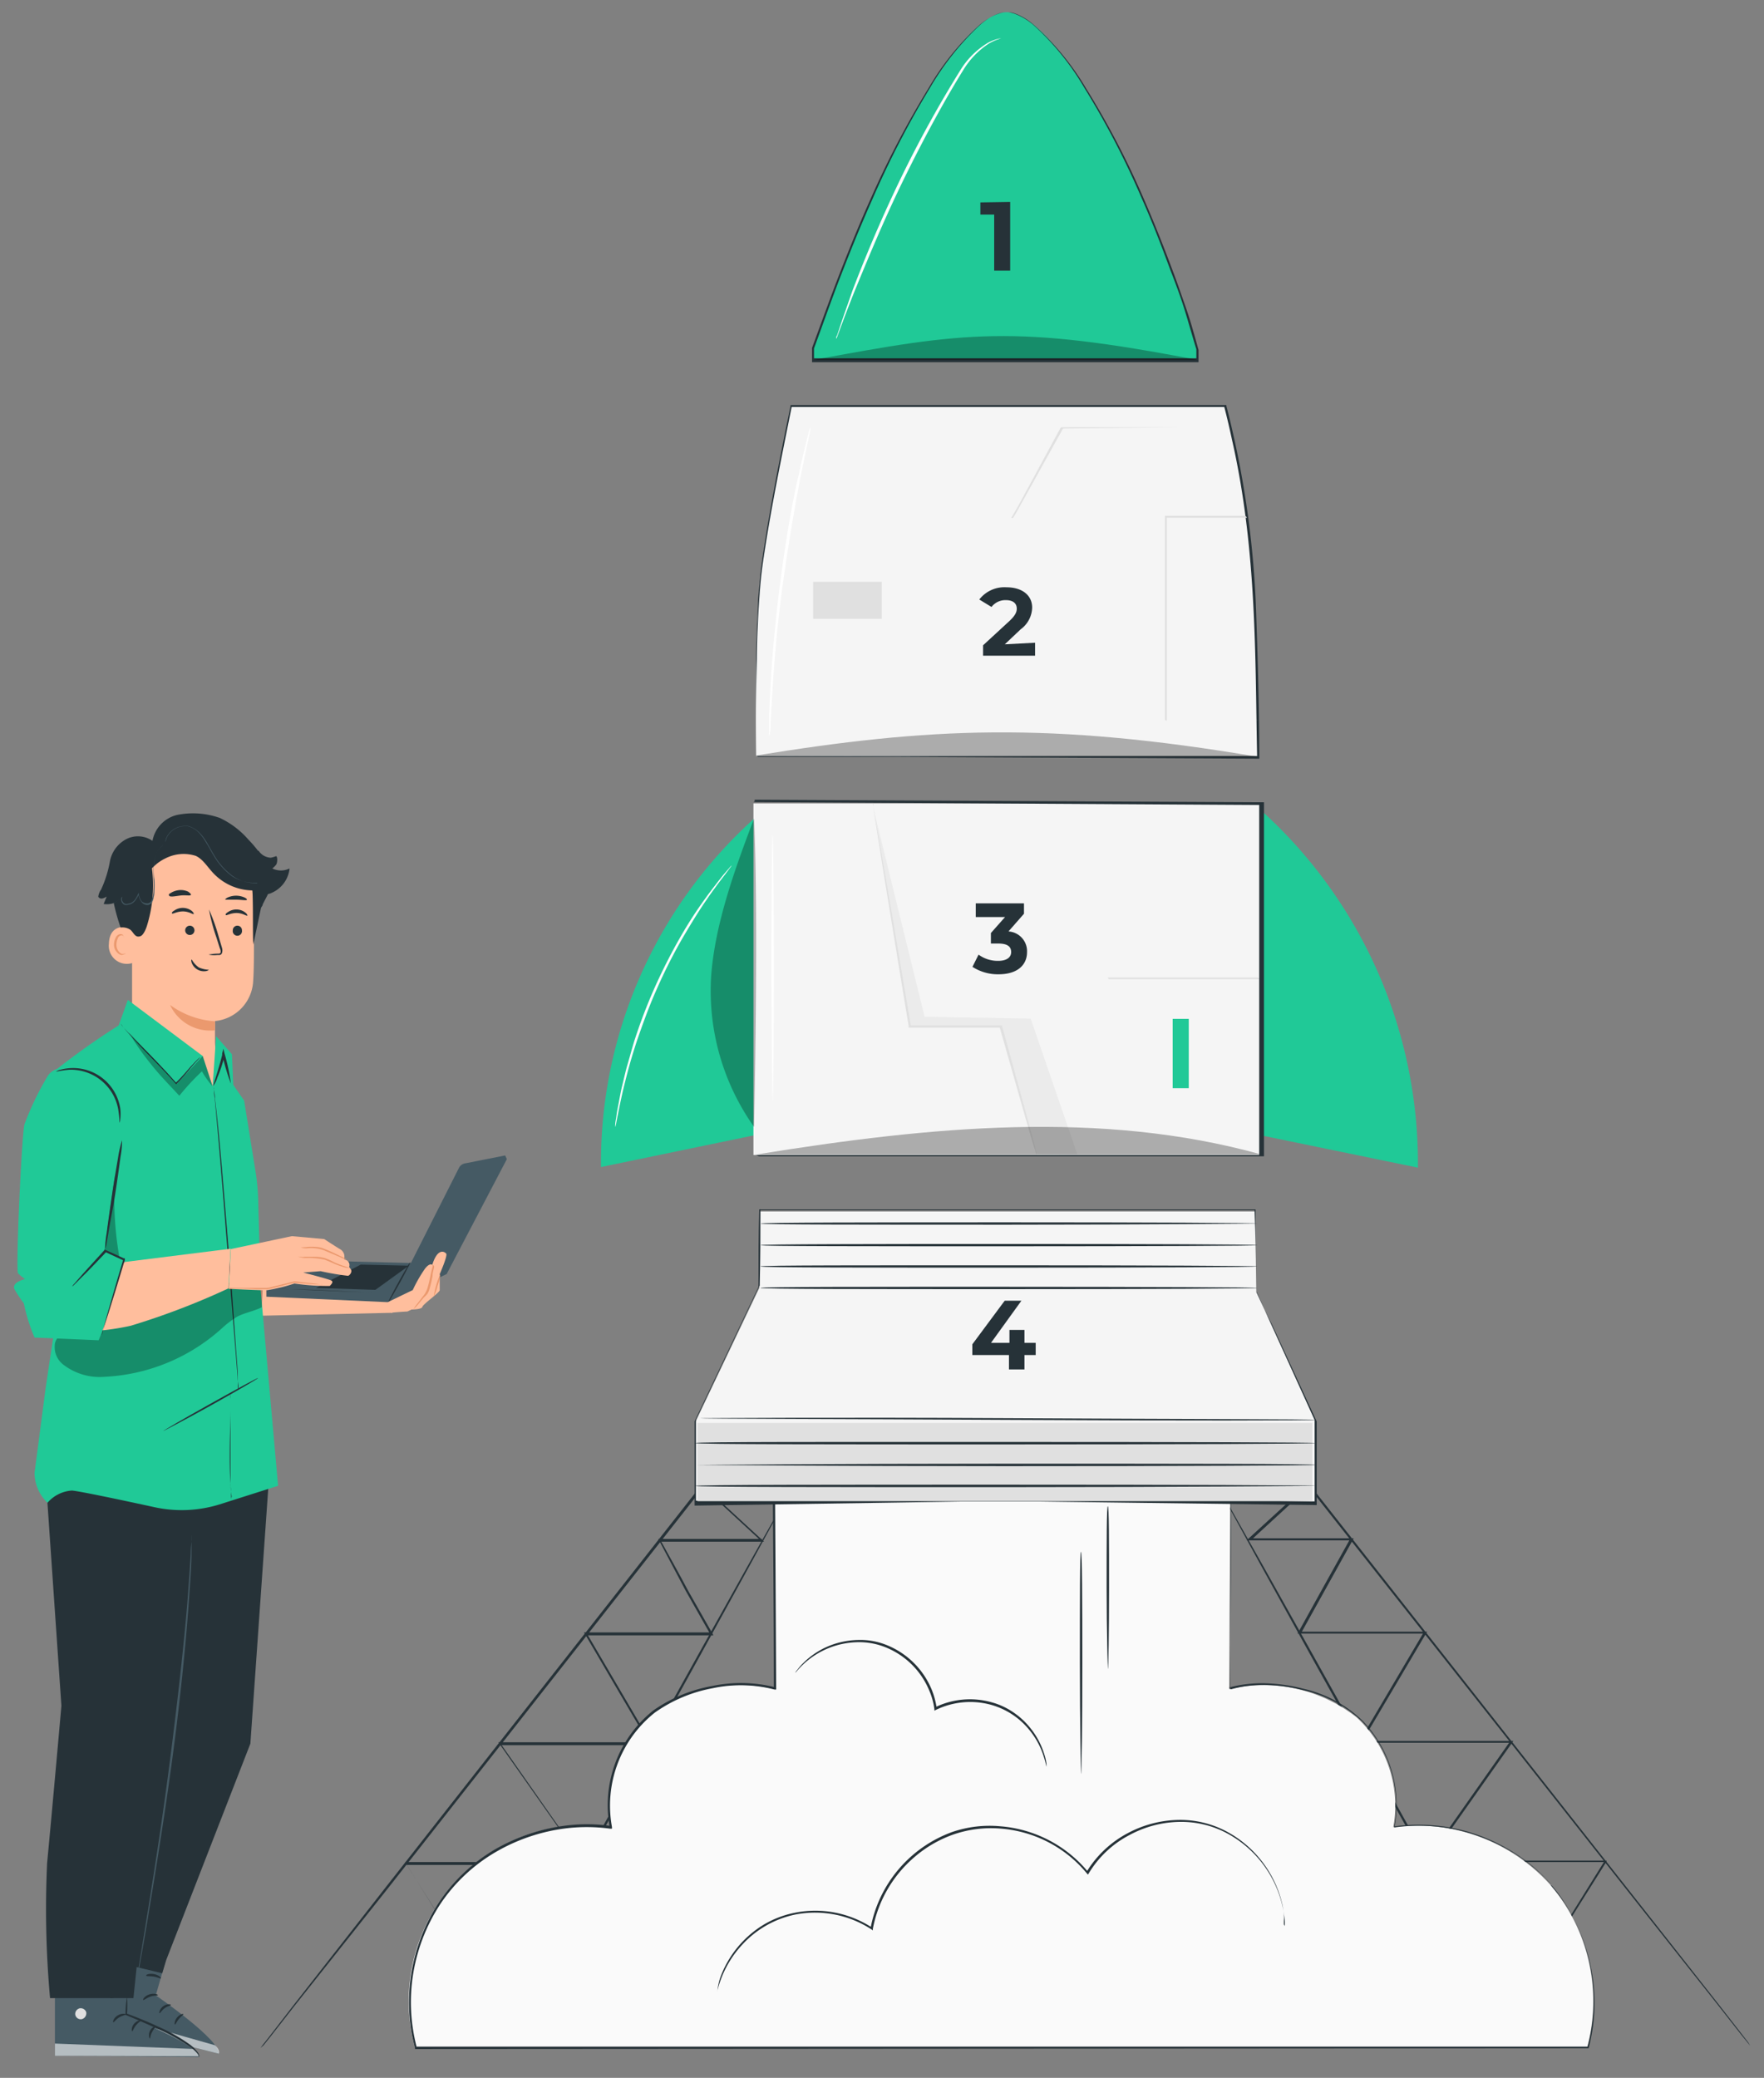 <svg xmlns="http://www.w3.org/2000/svg" viewBox="0 0 144.5 170.21"><rect x="0" y="0" width="144.5" height="170.21" fill="#808080" stroke="none"/><defs><style>.cls-1{fill:#263238;}.cls-2{fill:#fafafa;}.cls-3{fill:#f5f5f5;}.cls-4{fill:#e0e0e0;}.cls-5{fill:#20c997;}.cls-6{fill:#ebebeb;}.cls-7{opacity:0.3;}.cls-8{fill:#fff;}.cls-9{fill:#ffbe9d;}.cls-10{fill:#eb996e;}.cls-11{fill:#455a64;}.cls-12{opacity:0.6;}</style></defs><title>leaderboard0</title><g id="course"><g id="freepik--Rocket--inject-20"><path class="cls-1" d="M39.42,167.77c-.05,0,5.63-10.36,12.69-23.08s12.81-23,12.86-23-5.63,10.36-12.69,23.09S39.46,167.8,39.42,167.77Z"/><path class="cls-1" d="M21.33,167.77l.17-.23.52-.66,2-2.59,7.52-9.62c6.44-8.2,15.46-19.72,25.9-33l.06-.08.07.07,4.84,4.46.18.17H54l.09-.15c.72,1.32,1.52,2.72,2.27,4.15l2,3.52.08.15H48l.08-.14,5.28,9,.08.14H40.92l.08-.14,6.88,9.83.08.12h-.15l-14.59,0,.05-.09L39,161.75l1.5,2.43.38.62L41,165l-.14-.21-.38-.62c-.34-.55-.86-1.36-1.52-2.41l-5.72-9.14-.06-.09h.1l14.6,0-.07.12-6.89-9.79-.1-.14H53.28l-.08.14c-1.7-2.9-3.47-5.89-5.28-9l-.09-.14H58.26l-.08.14-2-3.53L54,126.21l-.08-.15h8.5l-.07.17-4.83-4.46h.14l-25.95,33-7.59,9.55-2,2.56-.53.66Z"/><path class="cls-1" d="M125.28,167.58s-5.8-10.24-12.86-22.89-12.74-23-12.69-23,5.81,10.24,12.86,22.9S125.33,167.55,125.28,167.58Z"/><path class="cls-1" d="M143.37,167.58l-.18-.22-.53-.65-2-2.55-7.56-9.55-25.95-32.87h.14l-4.83,4.44-.07-.17h8.5l-.08.15-2.31,4.16-1.94,3.49-.08-.15h10.43l-.09.14-5.29,8.95-.07-.14h12.51l-.1.14-6.9,9.78-.06-.12,14.59,0h.1l0,.08-5.72,9.1L124.29,164l-.38.61-.14.21.13-.21.37-.63,1.5-2.42,5.67-9.12.05.09-14.59,0h-.15l.08-.12,6.88-9.78.07.13H111.29l.08-.14,5.28-8.95.08.15H106.28l.09-.14,1.93-3.49,2.31-4.15.08.14h-8.58l.19-.17,4.83-4.42.08-.07.06.08,25.9,32.91,7.53,9.57,2,2.57.51.66Z"/><path class="cls-2" d="M127,154.4a14.69,14.69,0,0,0-12.87-4.72,9.84,9.84,0,0,0-3-9,12.29,12.29,0,0,0-10.44-2.31l.1-19.09c-.64,0-13.55,0-18.7,0s-18.06,0-18.7,0l.1,19.09A12.32,12.32,0,0,0,53,140.66a9.86,9.86,0,0,0-3,9,14.42,14.42,0,0,0-16,18.11h96A14.7,14.7,0,0,0,127,154.4Z"/><path class="cls-1" d="M127,154.4s.21.24.59.71a14.71,14.71,0,0,1,1.46,2.31,15.1,15.1,0,0,1,1.37,4.25,14.53,14.53,0,0,1-.29,6.12v0h0l-96,.06H34l0-.06a14.66,14.66,0,0,1-.31-6.11,14.91,14.91,0,0,1,2.24-5.81,14.18,14.18,0,0,1,4.57-4.35,15.31,15.31,0,0,1,6.07-2,13.6,13.6,0,0,1,3.49.06l-.11.11a9.93,9.93,0,0,1,3.57-9.58,12.06,12.06,0,0,1,4.83-2,11.38,11.38,0,0,1,5.16.11l-.12.1c0-6.55-.07-12.93-.1-19.1v-.09h37.58v.08c0,7-.08,13.33-.11,19.09l-.09-.06a10.38,10.38,0,0,1,3.08-.35,14,14,0,0,1,3,.44,10.25,10.25,0,0,1,4.84,2.6,9.92,9.92,0,0,1,2.65,8.73l0-.05a14.56,14.56,0,0,1,6.12.47,15,15,0,0,1,4,1.9,14.61,14.61,0,0,1,2.11,1.73l.63.67-.17-.16-.47-.5a16.52,16.52,0,0,0-2.12-1.71,15.37,15.37,0,0,0-4-1.86,14.49,14.49,0,0,0-6.07-.46h-.06v-.06a9.84,9.84,0,0,0-2.62-8.61,10.24,10.24,0,0,0-4.8-2.56,13.82,13.82,0,0,0-2.92-.43,10,10,0,0,0-3,.34l-.09,0v-.09q0-8.66.09-19.1l.07.08H63.39l.08-.09q.06,9.25.11,19.1v.13l-.13,0a11.09,11.09,0,0,0-5.06-.11,11.9,11.9,0,0,0-4.75,2,9.73,9.73,0,0,0-3.51,9.37l0,.14-.14,0a14.22,14.22,0,0,0-3.45-.05,15.13,15.13,0,0,0-6,2A13.85,13.85,0,0,0,36.05,156a14.77,14.77,0,0,0-2.21,5.72,14.61,14.61,0,0,0,.3,6l-.09-.07,96,0,0,0a14.42,14.42,0,0,0,.31-6.06,14.92,14.92,0,0,0-2.77-6.56l-.44-.54Z"/><path class="cls-1" d="M105.24,157.78v-.11a2.19,2.19,0,0,0,0-.33,4.6,4.6,0,0,0-.06-.52,5.55,5.55,0,0,0-.13-.71,9.07,9.07,0,0,0-4.76-6.05,8,8,0,0,0-3.67-.82,8.92,8.92,0,0,0-4.08,1.07,8.44,8.44,0,0,0-3.35,3.14l-.07.11-.09-.1a10.16,10.16,0,0,0-7.08-3.67,9.44,9.44,0,0,0-3.84.48,9.92,9.92,0,0,0-3.22,1.87A10.23,10.23,0,0,0,71.5,158l0,.13-.11-.08a8.47,8.47,0,0,0-6.24-1.22,8.13,8.13,0,0,0-4.33,2.45,8.53,8.53,0,0,0-2,3.58l-.06.21a.1.1,0,0,1,0,.07A5.37,5.37,0,0,1,59,162a8.47,8.47,0,0,1,3.51-4.31,8,8,0,0,1,2.57-1,8.52,8.52,0,0,1,6.37,1.22l-.14.06A10.42,10.42,0,0,1,78,150.07a9.45,9.45,0,0,1,3.91-.47,10.36,10.36,0,0,1,7.23,3.75H89a8.75,8.75,0,0,1,3.41-3.2,9.16,9.16,0,0,1,4.17-1.07,8.07,8.07,0,0,1,3.73.86,9.08,9.08,0,0,1,4.75,6.14,6,6,0,0,1,.11.72,3.15,3.15,0,0,1,0,.53v.32A.51.51,0,0,1,105.24,157.78Z"/><path class="cls-1" d="M85.72,144.72s-.06-.33-.24-.89a6.49,6.49,0,0,0-1.21-2.18,6.17,6.17,0,0,0-3.09-2,6.43,6.43,0,0,0-4.52.42l-.12.06,0-.13a5.62,5.62,0,0,0-.42-1.52,6.5,6.5,0,0,0-3.6-3.55,5.78,5.78,0,0,0-2.21-.41,6.71,6.71,0,0,0-4.43,1.74c-.5.46-.71.78-.73.76a.87.87,0,0,1,.16-.23,4.15,4.15,0,0,1,.52-.59,6.43,6.43,0,0,1,2.48-1.52,6.76,6.76,0,0,1,2-.34,5.75,5.75,0,0,1,2.28.4,6.68,6.68,0,0,1,3.72,3.64,6.47,6.47,0,0,1,.42,1.55l-.14-.07a6.54,6.54,0,0,1,4.66-.41,5.84,5.84,0,0,1,1.85.88,6.18,6.18,0,0,1,1.29,1.21,6.39,6.39,0,0,1,1.18,2.25,3.92,3.92,0,0,1,.15.66A1.27,1.27,0,0,1,85.72,144.72Z"/><path class="cls-1" d="M88.55,145.31s-.09-4.08-.09-9.1,0-9.1.09-9.1.11,4.08.11,9.1S88.61,145.31,88.55,145.31Z"/><path class="cls-1" d="M90.75,136.71s-.1-3-.1-6.67,0-6.66.1-6.66.1,3,.1,6.66S90.8,136.71,90.75,136.71Z"/><polygon class="cls-3" points="102.91 105.82 102.82 99.24 81.23 99.24 62.26 99.24 62.2 105.5 56.98 116.46 56.98 123.23 83.52 122.84 107.77 123.22 107.77 116.46 102.91 105.82"/><path class="cls-1" d="M102.91,105.82l.08.18.25.53c.22.47.55,1.16,1,2.06l3.62,7.85v6.85h-.07L85.26,123l-1.63,0L82,123l-3.36,0-7,.11L57,123.33h-.1v-6.91l5.23-11v0c0-2.14,0-4.22.06-6.26v-.09h.09l40.57,0h0v.06c0,2.13,0,3.79,0,4.89v1.26c0-.28,0-.71,0-1.26,0-1.11,0-2.76-.08-4.89l0,0-40.57,0,.09-.09c0,2,0,4.12-.06,6.26v0h0c-1.68,3.53-3.41,7.21-5.22,11v6.73l-.1-.1,14.72-.21,7-.11,3.36,0,1.65,0,1.63,0,22.49.38-.07.07v-6.74l-3.57-7.87c-.41-.91-.72-1.6-.93-2.08-.1-.23-.18-.41-.24-.53Z"/><rect class="cls-4" x="57.13" y="116.56" width="50.37" height="6.41"/><path class="cls-5" d="M61.79,67.05l-.14.12A37.94,37.94,0,0,0,49.23,95.6h0L61.77,93Z"/><rect class="cls-3" x="61.72" y="65.81" width="41.55" height="28.8"/><path class="cls-5" d="M82.46,1c-3.25,0-9.23,9.22-14.79,24.65-.38,1.05-.73,2-1.06,2.89v.95H98.12v-.85c-.28-1-.58-2.05-.9-3C92,10.16,85.71,1,82.46,1"/><path class="cls-1" d="M82.46,1h.16a1.85,1.85,0,0,1,.46.08A4.7,4.7,0,0,1,84.64,2a21.64,21.64,0,0,1,4.29,5.18,68.45,68.45,0,0,1,4.78,9.14c.79,1.81,1.57,3.76,2.34,5.82.38,1,.75,2.08,1.13,3.17s.68,2.22,1,3.36v1H66.52V28.5h0c.82-2.22,1.59-4.38,2.39-6.42s1.6-4,2.4-5.77a75.65,75.65,0,0,1,4.76-9.1A21.56,21.56,0,0,1,80.29,2a4.78,4.78,0,0,1,1.55-.89A1.77,1.77,0,0,1,82.3,1h.15l-.15,0a1.8,1.8,0,0,0-.45.09,4.63,4.63,0,0,0-1.52.91,22.43,22.43,0,0,0-4.17,5.23,76.33,76.33,0,0,0-4.71,9.12q-1.2,2.7-2.39,5.76c-.79,2-1.56,4.2-2.38,6.43v.9l-.09-.09h31.5l-.09.09v-.83c-.35-1.13-.66-2.27-1-3.35s-.74-2.14-1.14-3.17c-.76-2.06-1.51-4-2.32-5.81A68.38,68.38,0,0,0,88.83,7.2,21.61,21.61,0,0,0,84.6,2a5.2,5.2,0,0,0-1.53-.89A3.58,3.58,0,0,0,82.62,1Z"/><path class="cls-5" d="M103.27,66.36l.14.12a38.92,38.92,0,0,1,12.74,29.17h0L103.29,93Z"/><path class="cls-3" d="M61.94,61.93s-.18-10.61.43-15.37S64.8,33.29,64.8,33.29h35.56a79.6,79.6,0,0,1,2.4,15.81c.32,8.21.31,13,.31,13Z"/><path class="cls-1" d="M61.94,61.93H73.47l29.6,0-.09.09c-.17-8,0-16.94-2.06-26-.2-.93-.41-1.85-.65-2.75l.09.07H64.8l.07-.1C64,37.56,63.2,41.48,62.66,45c-.14.87-.26,1.71-.34,2.54s-.13,1.6-.18,2.36C62.06,51.38,62,52.78,62,54c-.06,2.52-.06,4.49-.06,5.84v1.54c0-.35,0-.86,0-1.52,0-1.34,0-3.31,0-5.83,0-1.26.06-2.65.14-4.17,0-.76.09-1.55.16-2.37s.2-1.67.33-2.54c.54-3.5,1.3-7.42,2.19-11.7v-.07h.06l35.56,0h.08l0,.08c.24.9.45,1.82.66,2.76a77.66,77.66,0,0,1,1.75,13.42c.16,4.37.28,8.59.29,12.62v.09h-.09L73.39,62l-8.46,0-2.25,0h-.57Z"/><path class="cls-1" d="M84.13,78c0,1-.73,1.81-2.34,1.81a3.83,3.83,0,0,1-2.13-.61l.5-1a2.66,2.66,0,0,0,1.61.51c.65,0,1.06-.26,1.06-.72s-.32-.7-1.06-.7h-.6v-.86l1.16-1.31h-2.4V74h3.95v.85l-1.27,1.45A1.62,1.62,0,0,1,84.13,78Z"/><path class="cls-1" d="M84.79,52.65v1.06H80.53v-.85l2.17-2c.5-.47.59-.76.59-1,0-.44-.31-.7-.9-.7a1.43,1.43,0,0,0-1.17.56l-1-.61a2.6,2.6,0,0,1,2.24-1c1.25,0,2.09.64,2.09,1.66a2.27,2.27,0,0,1-.94,1.78l-1.3,1.23Z"/><path class="cls-1" d="M84.84,111h-.92v1.18H82.65V111h-3v-.88l2.65-3.57h1.37L81.18,110h1.51v-1.06h1.23V110h.92Z"/><path class="cls-1" d="M82.75,16.54v5.63H81.44V17.58H80.31v-1Z"/><path class="cls-4" d="M100.8,35h-1l-2.86,0L87,35.1l.08,0-3.52,6.33c-.2.35-.38.71-.58,1l0,0h-.06l-14.09,0-4.23,0-1.14,0h0l1.14,0,4.23,0,14.09,0-.08,0,.58-1L86.9,35l0,0H87l9.93,0,2.86,0h.76Z"/><rect class="cls-4" x="66.61" y="47.66" width="5.62" height="3.03"/><polygon class="cls-6" points="71.58 66.36 75.74 83.29 84.43 83.44 88.25 94.56 84.96 94.61 82.03 84.13 74.53 84.13 71.58 66.36"/><path class="cls-4" d="M71.49,65.81a.36.36,0,0,1,0,.1l.06.27c.05.25.11.61.19,1.06l.68,3.9C73,74.45,73.76,79,74.61,84v.08l-.1-.08h7.58v.06c.85,3.09,1.57,5.71,2.08,7.58.25.92.44,1.65.58,2.17l.15.57c0,.06,0,.13,0,.2a.62.62,0,0,1-.07-.19c0-.15-.1-.33-.17-.57-.16-.52-.36-1.24-.63-2.15-.53-1.86-1.27-4.47-2.15-7.55l.09.06H74.43v-.16c-.83-5-1.57-9.58-2.11-12.9l-.62-3.91c-.07-.45-.12-.81-.16-1.06s0-.21,0-.28A.3.3,0,0,1,71.49,65.81Z"/><path class="cls-4" d="M103.28,80.21a.71.71,0,0,1-.25,0h-.71l-2.63,0-8.77,0h-.1V79.18c0-3.69,0-7,0-9.48,0-1.2,0-2.17,0-2.87v-.78a1.23,1.23,0,0,1,0-.27,2.45,2.45,0,0,1,0,.27c0,.2,0,.45,0,.78,0,.7,0,1.67,0,2.87,0,2.43,0,5.77,0,9.48v1l-.1-.1,8.77,0,2.63,0H103A.86.86,0,0,1,103.28,80.21Z"/><path class="cls-4" d="M102.15,42.41h-.47l-1.35,0-4.83,0,.08-.08c0,2.49,0,5.53,0,8.81v7.92L95.52,59l5.47,0,1.51,0h.41a.33.33,0,0,1,.14,0h-.55l-1.51,0-5.47,0h-.09V42.25h.09l4.83,0,1.34,0H102A.52.52,0,0,1,102.15,42.41Z"/><g class="cls-7"><path d="M103.28,94.56c-13.08-3.63-27-2.3-41.25,0Z"/></g><g class="cls-7"><path d="M103.07,62c-17.15-2.9-27-2.41-41.2-.1Z"/></g><g class="cls-7"><path d="M98.12,29.49c-15-2.9-19.08-2.31-31.51,0Z"/></g><rect class="cls-5" x="96.06" y="83.46" width="1.32" height="5.68"/><path class="cls-1" d="M57.36,116.17s11.28-.08,25.2,0,25.21.08,25.21.14-11.28.08-25.21,0S57.36,116.23,57.36,116.17Z"/><path class="cls-1" d="M103,105.5c0,.06-9.1.1-20.35.1s-20.35,0-20.35-.1,9.1-.09,20.35-.09S103,105.45,103,105.5Z"/><path class="cls-1" d="M103,103.74c0,.06-9.1.1-20.35.1s-20.35,0-20.35-.1,9.1-.09,20.35-.09S103,103.69,103,103.74Z"/><path class="cls-1" d="M103,102c0,.05-9.1.09-20.35.09s-20.35,0-20.35-.09,9.1-.1,20.35-.1S103,101.93,103,102Z"/><path class="cls-1" d="M103,100.23s-9.1.09-20.35.09-20.35,0-20.35-.09,9.1-.1,20.35-.1S103,100.17,103,100.23Z"/><path class="cls-1" d="M107.77,120c0,.05-11.37.1-25.4.1S57,120,57,120s11.38-.1,25.41-.1S107.77,119.9,107.77,120Z"/><path class="cls-1" d="M107.77,118.21c0,.06-11.37.11-25.4.11s-25.41,0-25.41-.11,11.38-.09,25.41-.09S107.77,118.15,107.77,118.21Z"/><path class="cls-8" d="M59.94,70.89a1.43,1.43,0,0,1-.14.2l-.41.55q-.28.36-.66.87c-.25.35-.55.74-.84,1.18-.62.88-1.3,2-2,3.19A42.47,42.47,0,0,0,53.81,81c-.67,1.49-1.2,3-1.65,4.3-.22.68-.42,1.32-.59,1.93s-.31,1.17-.44,1.69-.23,1-.32,1.41-.16.78-.22,1.08-.1.5-.13.67a2.1,2.1,0,0,1-.06.24,1,1,0,0,1,0-.24c0-.18.07-.41.1-.69s.11-.66.19-1.08.16-.9.29-1.42.25-1.1.43-1.71.35-1.26.56-1.94a44.16,44.16,0,0,1,1.65-4.32c.63-1.41,1.33-2.79,2.09-4.12s1.42-2.31,2.05-3.18c.31-.44.61-.82.87-1.16s.49-.63.68-.86l.45-.52A1,1,0,0,1,59.94,70.89Z"/><path class="cls-8" d="M82,3.14a4.67,4.67,0,0,0-1,.43A6.77,6.77,0,0,0,78.9,5.75c-1.36,2.19-3.09,5.31-4.83,8.86S71,21.44,70,23.86c-.48,1.2-.85,2.18-1.1,2.85l-.29.79a1.23,1.23,0,0,1-.12.26c0-.09,0-.18.08-.28l.26-.79c.23-.68.58-1.67,1-2.88.92-2.43,2.28-5.74,4-9.29a96.45,96.45,0,0,1,4.89-8.85A6.68,6.68,0,0,1,80.94,3.5a3.73,3.73,0,0,1,.78-.31A1.35,1.35,0,0,1,82,3.14Z"/><path class="cls-8" d="M63,60.27A1.13,1.13,0,0,1,63,60v-.76c0-.64.05-1.58.1-2.73.12-2.3.38-5.49.84-9s1-6.63,1.55-8.88c.24-1.14.45-2,.62-2.66.07-.3.14-.53.18-.72a2.25,2.25,0,0,1,.08-.24,1.09,1.09,0,0,1,0,.25l-.15.73c-.14.63-.33,1.54-.56,2.65-.45,2.28-1,5.4-1.49,8.89s-.75,6.66-.89,9c-.07,1.14-.13,2.08-.16,2.73,0,.3,0,.55-.05.74A.67.67,0,0,1,63,60.27Z"/><path class="cls-8" d="M63.29,90.16s-.1-4.87-.1-10.88.05-10.88.1-10.88.1,4.87.1,10.88S63.35,90.16,63.29,90.16Z"/><g class="cls-7"><path d="M61.77,92.31s.38-17,0-25.26c-1.52,4-3.18,8.54-3.51,12.83A19.25,19.25,0,0,0,61.77,92.31Z"/></g><path class="cls-1" d="M61.92,94.61h3l8.49,0,29.83,0-.09.09V65.84l.1.1h-.22L61.74,65.7l.08-.08c0,8.82,0,16.07,0,21.12,0,2.52,0,4.5,0,5.85v0c0-1.35,0-3.33,0-5.85,0-5,0-12.3,0-21.12v-.11h.08l41.33.21h.31v29h-.09l-29.83,0-8.49,0H62.18Z"/><path class="cls-1" d="M107.77,121.72s-11.37.1-25.4.1-25.41,0-25.41-.1,11.38-.1,25.41-.1S107.77,121.66,107.77,121.72Z"/></g><g id="freepik--Character--inject-20"><path class="cls-9" d="M10.82,73.9V85.33c0,1.94,2.33,5.42,5.41,5.28h.25c2.65-.31,1.13-3.47,1.13-5.3V83.64a3.46,3.46,0,0,0,3.12-3.15c.11-1.39.08-4.27,0-6.88a5.37,5.37,0,0,0-5-5.26h-.28C12.43,68.35,10.75,70.9,10.82,73.9Z"/><path class="cls-10" d="M17.62,83.66a7,7,0,0,1-3.69-1.34,3.62,3.62,0,0,0,3.68,2.08Z"/><path class="cls-1" d="M15.87,74.87c-.06.06-.38-.21-.88-.21s-.84.23-.89.17,0-.14.19-.25a1.21,1.21,0,0,1,.71-.21,1.23,1.23,0,0,1,.7.24C15.84,74.73,15.89,74.84,15.87,74.87Z"/><path class="cls-1" d="M15.93,76.21a.38.38,0,0,1-.38.38h0a.38.38,0,0,1,0-.76h0A.38.38,0,0,1,15.93,76.21Z"/><path class="cls-1" d="M17.09,78.2a3.63,3.63,0,0,1,.73-.08c.12,0,.23,0,.25-.1a.54.54,0,0,0-.06-.33l-.28-.89a15,15,0,0,1-.61-2.3,16.26,16.26,0,0,1,.8,2.25l.26.88a.69.69,0,0,1,0,.45.24.24,0,0,1-.19.15h-.19A2.3,2.3,0,0,1,17.09,78.2Z"/><path class="cls-1" d="M15.64,73.3c-.05.11-.43,0-.89.06s-.84.14-.9,0,.05-.15.2-.25a1.62,1.62,0,0,1,.68-.2,1.45,1.45,0,0,1,.68.13C15.58,73.16,15.66,73.25,15.64,73.3Z"/><path class="cls-1" d="M20.23,73.7c-.05.09-.43,0-.89,0s-.83,0-.88,0,.05-.12.21-.19a1.69,1.69,0,0,1,1.34,0C20.17,73.58,20.24,73.66,20.23,73.7Z"/><path class="cls-9" d="M10.92,76.05s-1.94-.71-2,1.27a1.48,1.48,0,0,0,1.94,1.56S10.92,76.05,10.92,76.05Z"/><path class="cls-10" d="M10.27,78.12l-.1,0a.36.36,0,0,1-.25,0,.86.86,0,0,1-.38-.76,1.17,1.17,0,0,1,.11-.49.36.36,0,0,1,.27-.25.17.17,0,0,1,.2.09.14.14,0,0,1,0,.1s0,0,0-.11a.33.33,0,0,0-.07-.13.27.27,0,0,0-.19-.05.46.46,0,0,0-.38.29,1.18,1.18,0,0,0-.14.55.89.89,0,0,0,.52.85.37.37,0,0,0,.31-.05C10.27,78.17,10.29,78.12,10.27,78.12Z"/><path class="cls-1" d="M8.27,72.89A9.38,9.38,0,0,0,9,70.58a2.6,2.6,0,0,1,1.4-1.87h0a2.09,2.09,0,0,1,2.09.17,2.68,2.68,0,0,1,2-2.12A6.57,6.57,0,0,1,18,67a7.12,7.12,0,0,1,2.35,1.78,9.07,9.07,0,0,1,1,1.21l.9,2.68-.73,1.41c0,.1-.09.19-.14.29h0l-.63,3c-.06-.81,0-3.62-.08-4.43a4.5,4.5,0,0,1-3.23-1.45c-.46-.49-.81-1.1-1.4-1.38a3.27,3.27,0,0,0-2.48.2l0,0a3.6,3.6,0,0,0-1.11.82,11.12,11.12,0,0,1-.43,4.76c-.07.22-.27.7-.5.79-.44.18-.56-.27-.83-.51a1.17,1.17,0,0,0-.81-.19,16.22,16.22,0,0,1-.56-2,1.8,1.8,0,0,1-.83.07l.25-.61a1,1,0,0,1-.36.16.31.31,0,0,1-.33-.14C8.08,73.21,8.18,73,8.27,72.89Z"/><path class="cls-11" d="M13.38,69.21a2.37,2.37,0,0,0-.28.27,1.91,1.91,0,0,0-.43,1,3.61,3.61,0,0,0-.07.73c0,.27,0,.55.05.85a7.38,7.38,0,0,1,0,.94,2.07,2.07,0,0,1-.06.5,1.09,1.09,0,0,1-.19.49.48.48,0,0,1-.41.14.66.66,0,0,1-.37-.21,1.47,1.47,0,0,1-.29-.73h.06a2.27,2.27,0,0,1-.34.61.84.84,0,0,1-.56.31.53.53,0,0,1-.3,0,.52.52,0,0,1-.2-.19.59.59,0,0,1-.07-.25.37.37,0,0,1,.1-.23l0,0a1.68,1.68,0,0,1-.81.55H9.2l.07,0s.1-.05.18-.09a2.12,2.12,0,0,0,.6-.47l0,0a.38.38,0,0,0,0,.43.42.42,0,0,0,.18.17.43.43,0,0,0,.27,0,.83.83,0,0,0,.52-.29,2.49,2.49,0,0,0,.33-.6l0-.09v.1a1.51,1.51,0,0,0,.27.7A.67.67,0,0,0,12,74a.4.4,0,0,0,.34-.12,1,1,0,0,0,.18-.46,2,2,0,0,0,.06-.49,7.23,7.23,0,0,0,0-.93c0-.3,0-.58,0-.85a4.18,4.18,0,0,1,.09-.71,2,2,0,0,1,.46-1A1.25,1.25,0,0,1,13.38,69.21Z"/><path class="cls-11" d="M22.31,71.9l0,0-.07,0-.12.08-.18.09a2.56,2.56,0,0,1-1.22.24A3.34,3.34,0,0,1,19,71.77a5.5,5.5,0,0,1-1.51-1.71c-.22-.34-.38-.7-.59-1a4,4,0,0,0-.64-.88,1.93,1.93,0,0,0-.84-.49,1.26,1.26,0,0,0-.43,0,1.23,1.23,0,0,0-.38.08,1.67,1.67,0,0,0-.92.79,2.16,2.16,0,0,0-.14.43,0,0,0,0,1,0,0v-.09a1.19,1.19,0,0,1,.1-.32,1.43,1.43,0,0,1,.32-.44,1.65,1.65,0,0,1,.6-.38,1.58,1.58,0,0,1,.42-.09,1.38,1.38,0,0,1,.45,0,2.13,2.13,0,0,1,.87.51,3.82,3.82,0,0,1,.66.88c.2.33.38.68.58,1A5.59,5.59,0,0,0,19,71.71a3.22,3.22,0,0,0,1.71.63,2.43,2.43,0,0,0,1.61-.44Z"/><path class="cls-1" d="M20.26,75c-.06.06-.38-.21-.88-.21s-.83.23-.88.17,0-.14.18-.25a1.22,1.22,0,0,1,.72-.21,1.17,1.17,0,0,1,.69.25C20.24,74.86,20.29,75,20.26,75Z"/><path class="cls-1" d="M19.82,76.21a.38.38,0,1,1-.75,0,.37.37,0,0,1,.37-.38h0A.37.37,0,0,1,19.82,76.21Z"/><path class="cls-1" d="M21.18,69.68a1.25,1.25,0,0,0,1,.58,2.23,2.23,0,0,0,.44-.13c.14.09.1.57,0,.7a1.82,1.82,0,0,1-.31.31,1.59,1.59,0,0,0,1.41,0,2.45,2.45,0,0,1-1.47,2,.85.85,0,0,1-.79,0,1,1,0,0,1-.35-.62,10.77,10.77,0,0,1-.35-2.65Z"/><path class="cls-1" d="M17.11,79.44s-.08.09-.26.11a1.06,1.06,0,0,1-1.14-.67c-.06-.16-.05-.28,0-.28a1.85,1.85,0,0,0,.58.65A2.28,2.28,0,0,0,17.11,79.44Z"/><polygon class="cls-9" points="32.12 107.54 19.9 107.81 19.68 103.73 34.41 104.94 32.12 107.54"/><path class="cls-11" d="M41.38,94.65l.14.3-4.93,9.41-4.77,2.31-10-.45v-.61l4.52-2.33,7.32.18,3.93-7.78a.69.69,0,0,1,.5-.38Z"/><path class="cls-1" d="M31.81,106.67a2.27,2.27,0,0,0,.3-.46c.18-.3.41-.71.66-1.16s.47-.87.62-1.17a2,2,0,0,0,.23-.5,2.27,2.27,0,0,0-.3.46c-.17.29-.41.7-.66,1.16s-.47.86-.62,1.17A2.27,2.27,0,0,0,31.81,106.67Z"/><polygon class="cls-1" points="30.75 105.66 25.88 105.5 29.55 103.59 33.49 103.68 30.75 105.66"/><path class="cls-1" d="M21.76,105.59h.41l1.11,0,3.66.15c1.42.07,2.72.11,3.66.12h1.11l-1.11,0c-.93,0-2.23-.08-3.66-.15s-2.72-.1-3.66-.11H21.87C21.8,105.58,21.76,105.58,21.76,105.59Z"/><path class="cls-9" d="M36.55,102.69c-.13-.16-.7-.5-1.14.92,0,0-.2-.2-.6.32a11.42,11.42,0,0,0-1,1.75l-1.14.55-.9.44s.24.91.31.87,1.3-.11,1.3-.11l.34-.16s.83,0,.88-.22,1.42-1.17,1.42-1.37v-1.31S36.69,102.85,36.55,102.69Z"/><path class="cls-10" d="M35.32,103.59h.06a.13.13,0,0,1,.07.13h0c-.05.17-.11.42-.18.74s-.14.69-.26,1.07a2,2,0,0,1-.38.68l-.41.54a3,3,0,0,0-.35.5,4.47,4.47,0,0,0,.42-.45l.43-.52A2.43,2.43,0,0,0,35,106a1.44,1.44,0,0,0,.18-.4,9.94,9.94,0,0,0,.25-1.08c0-.28.1-.53.13-.74h0a.15.15,0,0,0-.12-.16C35.34,103.57,35.32,103.58,35.32,103.59Z"/><path class="cls-10" d="M35.52,106.23a4.7,4.7,0,0,0,.33-.91,3.84,3.84,0,0,0,.21-.95A7.62,7.62,0,0,0,35.52,106.23Z"/><path class="cls-11" d="M14.44,157.61l-1.68,5.84s5.35,3.68,5.14,4.78L6.48,165.37l2.25-9.21Z"/><path class="cls-4" d="M9.32,162.07a.46.46,0,0,0,0,.91.51.51,0,0,0,.48-.48.47.47,0,0,0-.51-.43"/><g class="cls-12"><path class="cls-8" d="M6.48,165.37l.26-.92,10.87,3.09s.45.35.31.69Z"/></g><path class="cls-1" d="M12.92,163.44c0,.05-.3,0-.62.12s-.52.31-.57.27.12-.34.51-.46S13,163.39,12.92,163.44Z"/><path class="cls-1" d="M14,164.23c0,.06-.27.09-.52.28s-.38.43-.42.41,0-.34.3-.57S14,164.18,14,164.23Z"/><path class="cls-1" d="M14.34,165.84c-.06,0-.06-.3.16-.57s.51-.33.52-.28-.19.18-.38.41S14.39,165.85,14.34,165.84Z"/><path class="cls-1" d="M13.18,162.06c0,.05-.28-.1-.6-.15s-.59,0-.61-.08.27-.19.65-.12S13.22,162,13.18,162.06Z"/><path class="cls-11" d="M10.41,159l-.26,6.07s6.06,2.31,6.14,3.43L4.5,168.39l0-9.48Z"/><path class="cls-4" d="M6.51,164.52a.47.47,0,0,0-.34.54.46.46,0,0,0,.54.34.5.5,0,0,0,.35-.58.48.48,0,0,0-.6-.29"/><g class="cls-12"><path class="cls-8" d="M4.5,168.4l0-1,11.29.44s.52.23.46.6Z"/></g><path class="cls-1" d="M10.34,165c0,.06-.29.08-.58.26s-.43.42-.48.4,0-.35.37-.57S10.35,165,10.34,165Z"/><path class="cls-1" d="M11.57,165.52s-.24.15-.43.38-.26.5-.31.49-.09-.33.16-.62S11.57,165.46,11.57,165.52Z"/><path class="cls-1" d="M12.26,167s-.13-.27,0-.59.42-.43.44-.38-.14.22-.27.48S12.32,167,12.26,167Z"/><path class="cls-1" d="M10.25,163.61s-.29,0-.62,0-.58.12-.6.07.21-.26.59-.27S10.27,163.56,10.25,163.61Z"/><path class="cls-1" d="M10.4,163.54a8.9,8.9,0,0,1,0,1.46l-.05-.07c.69.26,1.61.61,2.58,1.07a14.12,14.12,0,0,1,2.65,1.5,3.13,3.13,0,0,1,.65.66c.12.19.1.34.08.33a.76.76,0,0,0-.15-.28,2.9,2.9,0,0,0-.67-.59,16.17,16.17,0,0,0-2.61-1.44c-1-.46-1.87-.83-2.55-1.11l-.05,0v0A10.13,10.13,0,0,1,10.4,163.54Z"/><path class="cls-1" d="M3.86,118.37v4.36l1.17,17S4.3,148,3.86,152.61a81,81,0,0,0,.24,11.07h6.83l2.43-23.48,1.52-14.63,2.63-6.66Z"/><polygon class="cls-1" points="22.17 119.14 20.51 142.83 13.61 160.57 13.29 161.64 9.22 160.66 12.25 118.66 22.17 119.14"/><path class="cls-11" d="M15.69,125.76v.39c0,.26,0,.63,0,1.11,0,1-.11,2.36-.23,4.08-.25,3.45-.72,8.21-1.44,13.44s-1.52,10-2.08,13.38c-.3,1.7-.54,3.08-.7,4-.09.48-.15.85-.2,1.1s0,.22-.05.29a.19.19,0,0,1,0,.1v-.1a2.53,2.53,0,0,1,.05-.29c0-.26.09-.63.16-1.1.16-1,.38-2.35.65-4,.55-3.42,1.32-8.15,2-13.39s1.21-10,1.49-13.42c.13-1.72.23-3.12.28-4.08,0-.48.06-.85.08-1.11v-.29Z"/><path class="cls-11" d="M15.29,119.83a.36.36,0,0,1-.32.39.35.35,0,0,1-.38-.32v-.07a.36.36,0,0,1,.38-.32A.36.36,0,0,1,15.29,119.83Z"/><path class="cls-5" d="M2.83,120.64s.79-6,.87-6.65,1.41-9.34,1.41-9.34L3.87,88.21A58.77,58.77,0,0,1,9.72,84l.75-2.09L16.6,86.5,17.42,89l.28-4.12L19,86.36l.11,2.51L20,90.16l.92,5.73a17.85,17.85,0,0,1,.23,2.42l.19,7.24,1.44,16.16L18,123.23a10.48,10.48,0,0,1-5.36.23c-2.57-.56-6.11-1.31-6.75-1.36a2.89,2.89,0,0,0-2,1A3.41,3.41,0,0,1,2.83,120.64Z"/><path class="cls-1" d="M9.89,83.85a1.44,1.44,0,0,0,.23.32c.15.18.38.46.68.78.58.66,1.44,1.52,2.37,2.49.46.48.89.94,1.26,1.37l0,.06,0-.05c.63-.62,1.08-1.22,1.43-1.62l.42-.46a1.07,1.07,0,0,0,.14-.16l-.17.14c-.11.1-.25.24-.43.44-.38.38-.84,1-1.46,1.57h.09c-.38-.44-.8-.91-1.26-1.39-.93-1-1.79-1.82-2.4-2.45l-.71-.76A2.47,2.47,0,0,0,9.89,83.85Z"/><path class="cls-1" d="M19.48,113.77v-.25c0-.18,0-.42,0-.73,0-.64-.1-1.54-.17-2.65-.16-2.25-.38-5.34-.66-8.76s-.53-6.52-.75-8.76c-.11-1.11-.22-2-.29-2.65,0-.3-.07-.54-.1-.72a.34.34,0,0,0,0-.18s0-.07,0-.07v.26a7,7,0,0,0,.08.72c.06.63.14,1.54.24,2.65.2,2.24.45,5.33.72,8.75s.52,6.51.7,8.76c.09,1.11.16,2,.21,2.66,0,.3.05.54.07.72v.19A.09.09,0,0,0,19.48,113.77Z"/><g class="cls-7"><path d="M21.44,107.09c-.65.32-1.38.44-2,.76a7.94,7.94,0,0,0-1.23.93,15.42,15.42,0,0,1-9.61,4,4.88,4.88,0,0,1-3.42-1A1.82,1.82,0,0,1,4.51,110c.24-.78,1.14-1.14,1.9-1.37l7.27-2.28a32.73,32.73,0,0,1,4.65-1.2,16.59,16.59,0,0,1,3.22-.2"/></g><path class="cls-1" d="M13.37,117.23s1.77-.91,3.92-2.11,3.87-2.2,3.85-2.24-1.77.92-3.92,2.12S13.35,117.2,13.37,117.23Z"/><path class="cls-1" d="M18.93,122.92a1.93,1.93,0,0,0,0-.34c0-.25,0-.56-.05-.93,0-.79,0-1.87,0-3.07s0-2.28,0-3.08v-.93a2.06,2.06,0,0,0,0-.35,2.07,2.07,0,0,0,0,.35c0,.25,0,.56,0,.93,0,.79-.05,1.89-.06,3.08s0,2.27.07,3.07c0,.38.06.72.09.94A1.28,1.28,0,0,0,18.93,122.92Z"/><g class="cls-7"><path d="M9.92,103.73a27.88,27.88,0,0,1-.49-7.47c-.43,1.66-.92,4.2-1.27,5.94l.68,1.67Z"/></g><g class="cls-7"><path d="M17.42,89s.22.21,0,0a7.73,7.73,0,0,1-.88-1.24,20,20,0,0,0-1.85,2C13.85,88.85,13,88,12.23,87a20.37,20.37,0,0,1-1.67-2.42l3.93,4.2,2.12-2.28Z"/></g><path class="cls-9" d="M18.89,102.29l-.18,3.25a60.24,60.24,0,0,1-8,3.06A21.5,21.5,0,0,1,4,109l1.25-5Z"/><path class="cls-9" d="M28.21,103a.69.69,0,0,0-.35-.67c-.42-.25-1.3-.83-1.3-.83l-2.65-.24-5,1.06-.18,3.25s2.55.14,3.15.12a14.36,14.36,0,0,0,2.24-.55,17.77,17.77,0,0,0,2.9.2c.13-.15.31-.33.13-.44s-2.31-.66-2.31-.66l1.43-.11a20.2,20.2,0,0,0,2.25.38c.15-.06.35-.33.22-.53l-.14-.2a.44.44,0,0,0-.22-.55l-.19-.07Z"/><path class="cls-10" d="M24.42,102.93a1.73,1.73,0,0,0,.64.12,6.38,6.38,0,0,1,1.51.13c.27.1.53.21.79.33a5.21,5.21,0,0,0,.66.24,2,2,0,0,0,.63.13,6.08,6.08,0,0,0-.6-.21c-.19-.07-.41-.15-.65-.26a5.58,5.58,0,0,0-.79-.35,3.12,3.12,0,0,0-.86-.11H25C24.68,103,24.42,102.91,24.42,102.93Z"/><path class="cls-10" d="M24.65,102.18a1.23,1.23,0,0,0,.57.07,3.05,3.05,0,0,1,1.34.18l1.28.54a2,2,0,0,0,.54.19,2.49,2.49,0,0,0-.51-.27c-.32-.15-.75-.38-1.26-.57a2,2,0,0,0-.76-.18,4,4,0,0,0-.63,0C24.87,102.19,24.65,102.16,24.65,102.18Z"/><path class="cls-5" d="M3.87,88.21A23.77,23.77,0,0,0,2,92.11c-.23,1-.73,12-.52,12.2a5.08,5.08,0,0,0,.57.47s-1.2.26-.83.89a10.9,10.9,0,0,0,.73,1.09,14.85,14.85,0,0,0,.88,2.81c.22,0,5.25.22,5.25.22A18.88,18.88,0,0,0,9,107c.29-1.13,1.21-3.86,1.21-3.86l-1.66-.68L9.7,94.19s.49-4.47-1.33-5.63S4.55,87,3.87,88.21Z"/><path class="cls-10" d="M18.71,105.55a1.06,1.06,0,0,0,.31,0l.83,0,1.24.06.73,0a2.32,2.32,0,0,0,.38-.06l.38-.1,1.52-.38h0l1.69.14.48,0a.48.48,0,0,0,.17,0,.47.47,0,0,0-.17,0l-.47-.06-1.68-.19h0l-1.52.38-.38.09a1.59,1.59,0,0,1-.38.07l-.73,0-1.24,0H18.71Z"/><path class="cls-1" d="M8.35,109.38a1.88,1.88,0,0,1,.1-.47c.09-.34.2-.76.34-1.26.3-1.05.72-2.51,1.2-4.12l.11-.38.06.12-1.56-.72.11,0c-.8.84-1.48,1.56-2,2.06l-.58.58a1.37,1.37,0,0,1-.22.2,1.08,1.08,0,0,1,.18-.24l.54-.62c.46-.52,1.13-1.25,1.91-2.11l0-.05.06,0,1.55.71.08,0,0,.09c0,.12-.07.25-.11.38-.48,1.6-.93,3.06-1.26,4.1-.16.49-.29.91-.4,1.24A2.75,2.75,0,0,1,8.35,109.38Z"/><path class="cls-1" d="M8.62,102.29A7.17,7.17,0,0,1,8.74,101c.1-.81.26-1.92.44-3.15s.38-2.34.51-3.14A9.21,9.21,0,0,1,10,93.4a7.17,7.17,0,0,1-.12,1.31c-.11.81-.26,1.92-.45,3.15S9,100.2,8.88,101l-.17,1A2.14,2.14,0,0,1,8.62,102.29Z"/><path class="cls-1" d="M4.58,87.79a.86.86,0,0,1,.29-.14,4.09,4.09,0,0,1,.85-.15,3.91,3.91,0,0,1,4.13,3.29,3.71,3.71,0,0,1,0,.88.81.81,0,0,1-.06.31,8.48,8.48,0,0,0-.11-1.13,3.94,3.94,0,0,0-4-3.22A8.93,8.93,0,0,0,4.58,87.79Z"/><path class="cls-1" d="M18.91,88.76a17.89,17.89,0,0,1-.71-2.4h.19l0,.14a12.08,12.08,0,0,1-.58,1.76,2.52,2.52,0,0,1-.34.7c-.05,0,.38-1.14.73-2.54l0-.13.1-.38.09.38A16,16,0,0,1,18.91,88.76Z"/></g></g></svg>